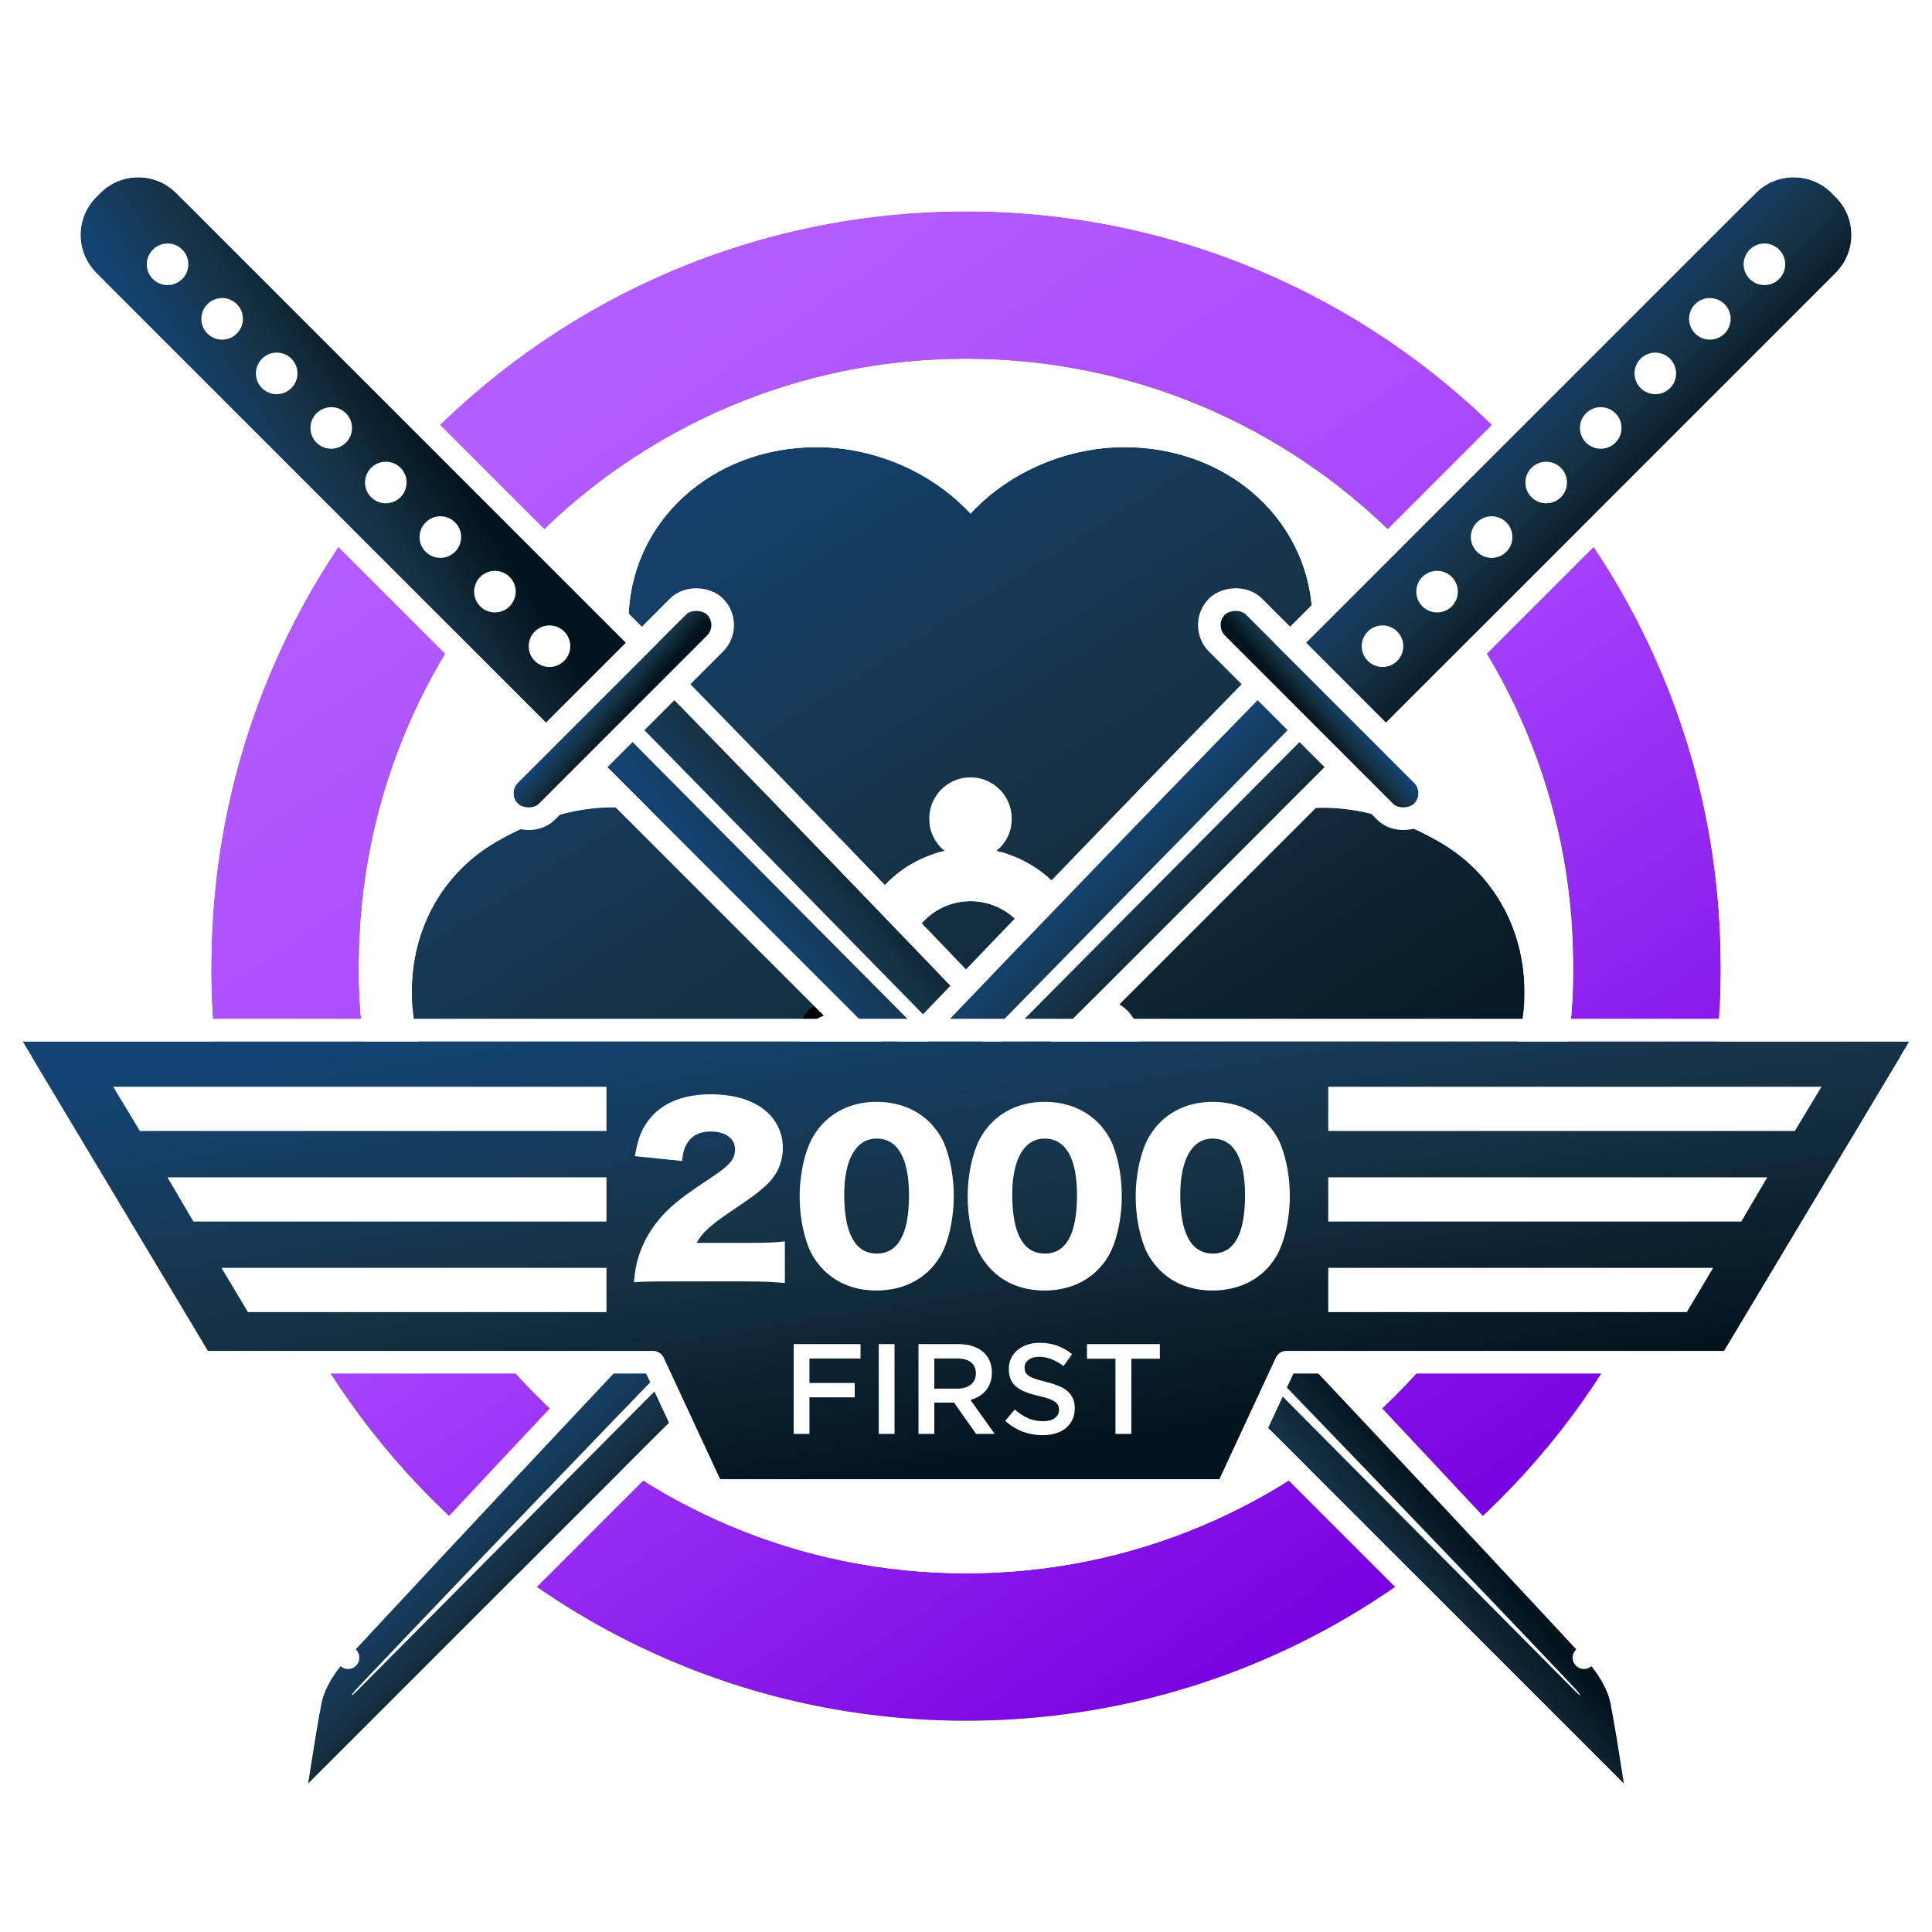 <svg xmlns="http://www.w3.org/2000/svg" width="256" height="256" viewBox="0 0 256 256" xmlns:xlink="http://www.w3.org/1999/xlink">
  <defs>
    <linearGradient id="c" x1="22.868%" x2="83.138%" y1="1.731%" y2="89.494%">
      <stop stop-color="#B560FF" offset="0%"/>
      <stop stop-color="#A745FD" offset="49.456%"/>
      <stop stop-color="#7700DF" offset="100%"/>
    </linearGradient>
    <path id="b" d="M100,180.469 C144.442,180.469 180.469,144.442 180.469,100 C180.469,55.558 144.442,19.531 100,19.531 C55.558,19.531 19.531,55.558 19.531,100 C19.531,144.442 55.558,180.469 100,180.469 Z M100,200 C44.772,200 0,155.228 0,100 C0,44.772 44.772,0 100,0 C155.228,0 200,44.772 200,100 C200,155.228 155.228,200 100,200 Z"/>
    <filter id="a" width="110%" height="110%" x="-5%" y="-4%" filterUnits="objectBoundingBox">
      <feMorphology radius="3" operator="dilate" in="SourceAlpha" result="shadowSpreadOuter1"/>
      <feOffset dy="2" in="shadowSpreadOuter1" result="shadowOffsetOuter1"/>
      <feGaussianBlur stdDeviation="2" in="shadowOffsetOuter1" result="shadowBlurOuter1"/>
      <feComposite in="shadowBlurOuter1" in2="SourceAlpha" operator="out" result="shadowBlurOuter1"/>
      <feColorMatrix values="0 0 0 0 0 0 0 0 0 0 0 0 0 0 0 0 0 0 0.5 0" in="shadowBlurOuter1"/>
    </filter>
    <linearGradient id="f" x1="19.477%" x2="75.25%" y1="0%" y2="80.216%">
      <stop stop-color="#134373" offset="0%"/>
      <stop stop-color="#163244" offset="50.221%"/>
      <stop stop-color="#03131D" offset="100%"/>
    </linearGradient>
    <path id="e" d="M97.144,115.242 L97.176,142.648 C97.176,142.648 97.8,153.519 83.118,161.996 C71.833,168.511 57.658,164.137 50.635,151.972 C46.783,145.301 45.844,136.949 48.084,129.9 C40.86,128.316 34.096,123.326 30.244,116.655 C23.221,104.49 26.52,90.028 37.805,83.512 C52.877,74.811 63.118,81.31 63.118,81.31 L85.8,94.965 C85.262,96.545 84.971,98.238 84.971,100 C84.971,101.731 85.252,103.396 85.772,104.952 C84.14,104.024 82.073,103.962 80.33,104.968 C77.714,106.478 76.818,109.823 78.328,112.439 C79.838,115.054 83.183,115.951 85.799,114.44 C87.482,113.468 88.454,111.736 88.529,109.927 C90.696,112.557 93.705,114.467 97.144,115.242 Z M115.302,94.709 L137.457,81.372 C137.457,81.372 147.698,74.872 162.77,83.574 C174.055,90.089 177.354,104.551 170.33,116.716 C166.479,123.387 159.715,128.377 152.49,129.961 C154.731,137.01 153.791,145.363 149.94,152.034 C142.916,164.199 128.742,168.573 117.457,162.057 C102.775,153.58 103.398,142.709 103.398,142.709 L103.43,115.369 C106.834,114.745 109.853,113.018 112.101,110.572 C112.34,112.163 113.274,113.635 114.776,114.502 C117.392,116.012 120.736,115.116 122.246,112.5 C123.757,109.884 122.86,106.54 120.245,105.03 C118.745,104.164 117.005,104.089 115.509,104.676 C115.972,103.2 116.221,101.629 116.221,100 C116.221,98.143 115.897,96.361 115.302,94.709 Z M88.664,89.911 L66.033,77.392 C66.033,77.392 55.283,71.773 55.283,54.369 C55.283,41.338 66.158,31.25 80.205,31.25 C87.908,31.25 95.611,34.613 100.596,40.077 C105.58,34.613 113.283,31.25 120.986,31.25 C135.033,31.25 145.908,41.338 145.908,54.369 C145.908,71.323 136.182,76.218 136.182,76.218 L112.486,89.862 C110.324,87.329 107.368,85.496 104.002,84.747 C105.259,83.745 106.065,82.201 106.065,80.469 C106.065,77.448 103.616,75 100.596,75 C97.576,75 95.127,77.448 95.127,80.469 C95.127,82.201 95.933,83.745 97.19,84.747 C93.802,85.5 90.829,87.353 88.664,89.911 Z M100.596,108.594 C95.85,108.594 92.002,104.746 92.002,100 C92.002,95.254 95.85,91.406 100.596,91.406 C105.342,91.406 109.19,95.254 109.19,100 C109.19,104.746 105.342,108.594 100.596,108.594 Z"/>
    <filter id="d" width="113.6%" height="114.9%" x="-6.8%" y="-6%" filterUnits="objectBoundingBox">
      <feMorphology radius="3" operator="dilate" in="SourceAlpha" result="shadowSpreadOuter1"/>
      <feOffset dy="2" in="shadowSpreadOuter1" result="shadowOffsetOuter1"/>
      <feGaussianBlur stdDeviation="2" in="shadowOffsetOuter1" result="shadowBlurOuter1"/>
      <feComposite in="shadowBlurOuter1" in2="SourceAlpha" operator="out" result="shadowBlurOuter1"/>
      <feColorMatrix values="0 0 0 0 0 0 0 0 0 0 0 0 0 0 0 0 0 0 0.5 0" in="shadowBlurOuter1"/>
    </filter>
    <path id="h" d="M10.24,7.094 C10.24,3.176 13.414,0 17.329,0 L18.118,0 C22.032,0 25.206,3.166 25.206,7.094 L25.206,95.159 L10.24,95.159 L10.24,7.094 Z"/>
    <filter id="g" width="233.6%" height="121%" x="-66.8%" y="-8.4%" filterUnits="objectBoundingBox">
      <feMorphology radius="3" operator="dilate" in="SourceAlpha" result="shadowSpreadOuter1"/>
      <feOffset dy="2" in="shadowSpreadOuter1" result="shadowOffsetOuter1"/>
      <feGaussianBlur stdDeviation="2" in="shadowOffsetOuter1" result="shadowBlurOuter1"/>
      <feComposite in="shadowBlurOuter1" in2="SourceAlpha" operator="out" result="shadowBlurOuter1"/>
      <feColorMatrix values="0 0 0 0 0 0 0 0 0 0 0 0 0 0 0 0 0 0 0.5 0" in="shadowBlurOuter1"/>
    </filter>
    <linearGradient id="k" x1="19.477%" x2="72.237%" y1="0%" y2="78.331%">
      <stop stop-color="#134373" offset="0%"/>
      <stop stop-color="#163244" offset="50.221%"/>
      <stop stop-color="#03131D" offset="100%"/>
    </linearGradient>
    <path id="j" d="M0,0 L12.603,0 C12.603,0 12.329,33.078 11.008,85.544 C9.687,138.011 8.063,180.292 8.063,180.292 C8.063,180.292 8.063,184.348 6.302,187.006 C4.54,189.664 0,195.824 0,195.824 L0,0 Z"/>
    <filter id="i" width="258.7%" height="110.2%" x="-79.3%" y="-4.1%" filterUnits="objectBoundingBox">
      <feMorphology radius="3" operator="dilate" in="SourceAlpha" result="shadowSpreadOuter1"/>
      <feOffset dy="2" in="shadowSpreadOuter1" result="shadowOffsetOuter1"/>
      <feGaussianBlur stdDeviation="2" in="shadowOffsetOuter1" result="shadowBlurOuter1"/>
      <feComposite in="shadowBlurOuter1" in2="SourceAlpha" operator="out" result="shadowBlurOuter1"/>
      <feColorMatrix values="0 0 0 0 0 0 0 0 0 0 0 0 0 0 0 0 0 0 0.5 0" in="shadowBlurOuter1"/>
    </filter>
    <rect id="m" width="35.446" height="3.932" y="94.373" rx="1.966"/>
    <filter id="l" width="156.4%" height="608.6%" x="-28.2%" y="-203.4%" filterUnits="objectBoundingBox">
      <feMorphology radius="3" operator="dilate" in="SourceAlpha" result="shadowSpreadOuter1"/>
      <feOffset dy="2" in="shadowSpreadOuter1" result="shadowOffsetOuter1"/>
      <feGaussianBlur stdDeviation="2" in="shadowOffsetOuter1" result="shadowBlurOuter1"/>
      <feComposite in="shadowBlurOuter1" in2="SourceAlpha" operator="out" result="shadowBlurOuter1"/>
      <feColorMatrix values="0 0 0 0 0 0 0 0 0 0 0 0 0 0 0 0 0 0 0.5 0" in="shadowBlurOuter1"/>
    </filter>
    <linearGradient id="p" x1="123.827%" x2="-26.345%" y1="57.845%" y2="57.98%">
      <stop stop-color="#134373" offset="0%"/>
      <stop stop-color="#163244" offset="50.221%"/>
      <stop stop-color="#03131D" offset="100%"/>
    </linearGradient>
    <path id="o" d="M10.24,7.094 C10.24,3.176 13.414,0 17.329,0 L18.118,0 C22.032,0 25.206,3.166 25.206,7.094 L25.206,95.159 L10.24,95.159 L10.24,7.094 Z"/>
    <filter id="n" width="233.6%" height="121%" x="-66.8%" y="-8.4%" filterUnits="objectBoundingBox">
      <feMorphology radius="3" operator="dilate" in="SourceAlpha" result="shadowSpreadOuter1"/>
      <feOffset dy="2" in="shadowSpreadOuter1" result="shadowOffsetOuter1"/>
      <feGaussianBlur stdDeviation="2" in="shadowOffsetOuter1" result="shadowBlurOuter1"/>
      <feComposite in="shadowBlurOuter1" in2="SourceAlpha" operator="out" result="shadowBlurOuter1"/>
      <feColorMatrix values="0 0 0 0 0 0 0 0 0 0 0 0 0 0 0 0 0 0 0.5 0" in="shadowBlurOuter1"/>
    </filter>
    <linearGradient id="s" x1="100%" x2="-62.493%" y1="62.146%" y2="62.132%">
      <stop stop-color="#134373" offset="0%"/>
      <stop stop-color="#163244" offset="50.221%"/>
      <stop stop-color="#03131D" offset="100%"/>
    </linearGradient>
    <path id="r" d="M0,0 L12.603,0 C12.603,0 12.329,33.078 11.008,85.544 C9.687,138.011 8.063,180.292 8.063,180.292 C8.063,180.292 8.063,184.348 6.302,187.006 C4.54,189.664 0,195.824 0,195.824 L0,0 Z"/>
    <filter id="q" width="258.7%" height="110.2%" x="-79.3%" y="-4.1%" filterUnits="objectBoundingBox">
      <feMorphology radius="3" operator="dilate" in="SourceAlpha" result="shadowSpreadOuter1"/>
      <feOffset dy="2" in="shadowSpreadOuter1" result="shadowOffsetOuter1"/>
      <feGaussianBlur stdDeviation="2" in="shadowOffsetOuter1" result="shadowBlurOuter1"/>
      <feComposite in="shadowBlurOuter1" in2="SourceAlpha" operator="out" result="shadowBlurOuter1"/>
      <feColorMatrix values="0 0 0 0 0 0 0 0 0 0 0 0 0 0 0 0 0 0 0.5 0" in="shadowBlurOuter1"/>
    </filter>
    <rect id="u" width="35.446" height="3.932" y="94.373" rx="1.966"/>
    <filter id="t" width="156.4%" height="608.6%" x="-28.2%" y="-203.4%" filterUnits="objectBoundingBox">
      <feMorphology radius="3" operator="dilate" in="SourceAlpha" result="shadowSpreadOuter1"/>
      <feOffset dy="2" in="shadowSpreadOuter1" result="shadowOffsetOuter1"/>
      <feGaussianBlur stdDeviation="2" in="shadowOffsetOuter1" result="shadowBlurOuter1"/>
      <feComposite in="shadowBlurOuter1" in2="SourceAlpha" operator="out" result="shadowBlurOuter1"/>
      <feColorMatrix values="0 0 0 0 0 0 0 0 0 0 0 0 0 0 0 0 0 0 0.5 0" in="shadowBlurOuter1"/>
    </filter>
    <path id="w" d="M169.471,167 L228.447,167 L253,126 L3,126 L27.553,167 L87.529,167 L95.426,184 L161.574,184 L169.471,167 Z"/>
    <filter id="v" width="108%" height="134.5%" x="-4%" y="-13.8%" filterUnits="objectBoundingBox">
      <feMorphology radius="3" operator="dilate" in="SourceAlpha" result="shadowSpreadOuter1"/>
      <feOffset dy="2" in="shadowSpreadOuter1" result="shadowOffsetOuter1"/>
      <feGaussianBlur stdDeviation="2" in="shadowOffsetOuter1" result="shadowBlurOuter1"/>
      <feComposite in="shadowBlurOuter1" in2="SourceAlpha" operator="out" result="shadowBlurOuter1"/>
      <feColorMatrix values="0 0 0 0 0 0 0 0 0 0 0 0 0 0 0 0 0 0 0.5 0" in="shadowBlurOuter1"/>
    </filter>
  </defs>
  <g fill="none" fill-rule="evenodd">
    <rect width="256" height="256"/>
    <g transform="translate(0 12)">
      <g fill-rule="nonzero" transform="translate(28 16)" stroke-linecap="round" stroke-linejoin="round">
        <use fill="black" filter="url(#a)" xlink:href="#b"/>
        <use fill="url(#c)" fill-rule="evenodd" xlink:href="#b"/>
        <path stroke="#FFFFFF" stroke-width="3" d="M100,178.969 C56.387,178.969 21.031,143.613 21.031,100 C21.031,56.387 56.387,21.031 100,21.031 C143.613,21.031 178.969,56.387 178.969,100 C178.969,143.613 143.613,178.969 100,178.969 Z M100,201.5 C43.943,201.5 -1.5,156.057 -1.5,100 C-1.5,43.943 43.943,-1.5 100,-1.5 C156.057,-1.5 201.5,43.943 201.5,100 C201.5,156.057 156.057,201.5 100,201.5 Z"/>
        <g>
          <use fill="black" filter="url(#d)" xlink:href="#e"/>
          <use fill="url(#f)" fill-rule="evenodd" xlink:href="#e"/>
          <path stroke="#FFFFFF" stroke-width="3" d="M88.02,106.95 L89.687,108.974 C91.676,111.389 94.412,113.089 97.474,113.779 L98.643,114.043 L98.644,115.241 L98.674,142.562 C98.676,142.591 98.676,142.591 98.678,142.653 C98.691,143.096 98.662,143.708 98.561,144.465 C98.411,145.592 98.127,146.813 97.677,148.103 C96.448,151.632 94.192,155.121 90.682,158.353 C88.757,160.126 86.492,161.78 83.868,163.295 C71.842,170.238 56.761,165.584 49.336,152.722 C45.56,146.183 44.429,138.1 46.22,130.977 C39.155,128.966 32.721,123.945 28.945,117.405 C21.52,104.543 25.03,89.156 37.055,82.213 C46.156,76.959 54.329,76.429 60.996,78.726 C62.381,79.203 63.368,79.692 63.891,80.025 L87.609,94.303 L87.22,95.448 C86.726,96.9 86.471,98.432 86.471,100 C86.471,101.541 86.717,103.047 87.195,104.477 L88.02,106.95 Z M154.355,131.038 C156.146,138.161 155.015,146.244 151.239,152.784 C143.813,165.645 128.732,170.299 116.707,163.356 C114.082,161.841 111.818,160.187 109.893,158.415 C106.383,155.182 104.127,151.693 102.898,148.164 C102.448,146.875 102.164,145.653 102.013,144.526 C101.913,143.769 101.884,143.157 101.897,142.714 C101.899,142.652 101.899,142.652 101.898,142.708 L101.932,114.118 L103.16,113.893 C106.184,113.339 108.927,111.808 110.997,109.557 L113.12,107.248 L113.585,110.35 C113.763,111.541 114.464,112.589 115.526,113.203 C117.424,114.299 119.851,113.648 120.947,111.75 C122.043,109.852 121.393,107.425 119.495,106.329 C118.434,105.716 117.177,105.633 116.057,106.072 L113.141,107.217 L114.078,104.228 C114.502,102.872 114.721,101.452 114.721,100 C114.721,98.348 114.438,96.737 113.891,95.217 L113.474,94.059 L114.529,93.424 L136.653,80.105 C137.207,79.754 138.193,79.265 139.579,78.787 C146.246,76.49 154.419,77.02 163.52,82.275 C175.545,89.217 179.055,104.605 171.629,117.466 C167.854,124.006 161.419,129.027 154.355,131.038 Z M100.596,37.924 C105.869,32.812 113.435,29.75 120.986,29.75 C135.838,29.75 147.408,40.484 147.408,54.369 C147.408,62.101 145.485,68.097 142.258,72.534 C141.112,74.109 139.877,75.377 138.634,76.363 C137.867,76.973 137.249,77.361 136.93,77.518 L112.154,91.784 L111.345,90.836 C109.36,88.51 106.673,86.878 103.677,86.212 L100.613,85.531 L103.067,83.574 C104.008,82.825 104.565,81.694 104.565,80.469 C104.565,78.277 102.788,76.5 100.596,76.5 C98.404,76.5 96.627,78.277 96.627,80.469 C96.627,81.694 97.184,82.825 98.125,83.574 L100.578,85.531 L97.515,86.212 C94.499,86.882 91.797,88.531 89.809,90.88 L89.014,91.819 L87.938,91.224 L65.338,78.721 C64.921,78.503 64.254,78.077 63.421,77.417 C62.064,76.342 60.714,74.98 59.458,73.307 C55.906,68.574 53.783,62.31 53.783,54.369 C53.783,40.484 65.354,29.75 80.205,29.75 C87.757,29.75 95.322,32.812 100.596,37.924 Z M100.596,110.094 C95.021,110.094 90.502,105.575 90.502,100 C90.502,94.425 95.021,89.906 100.596,89.906 C106.17,89.906 110.69,94.425 110.69,100 C110.69,105.575 106.17,110.094 100.596,110.094 Z"/>
        </g>
      </g>
      <g transform="rotate(-45 32.087 12.589)">
        <g stroke-linecap="round" stroke-linejoin="round">
          <use fill="black" filter="url(#g)" xlink:href="#h"/>
          <use fill="url(#f)" xlink:href="#h"/>
          <path stroke="#FFFFFF" stroke-width="3" d="M8.74,7.094 C8.74,2.348 12.585,-1.5 17.329,-1.5 L18.118,-1.5 C22.864,-1.5 26.706,2.341 26.706,7.094 L26.706,96.659 L8.74,96.659 L8.74,7.094 Z"/>
        </g>
        <path fill="#FFFFFF" d="M17.723,15.729 C16.2,15.729 14.966,14.496 14.966,12.976 C14.966,11.456 16.2,10.224 17.723,10.224 C19.246,10.224 20.48,11.456 20.48,12.976 C20.48,14.496 19.246,15.729 17.723,15.729 Z M17.723,25.953 C16.2,25.953 14.966,24.72 14.966,23.2 C14.966,21.68 16.2,20.447 17.723,20.447 C19.246,20.447 20.48,21.68 20.48,23.2 C20.48,24.72 19.246,25.953 17.723,25.953 Z M17.723,36.176 C16.2,36.176 14.966,34.944 14.966,33.424 C14.966,31.904 16.2,30.671 17.723,30.671 C19.246,30.671 20.48,31.904 20.48,33.424 C20.48,34.944 19.246,36.176 17.723,36.176 Z M17.723,46.4 C16.2,46.4 14.966,45.168 14.966,43.647 C14.966,42.127 16.2,40.895 17.723,40.895 C19.246,40.895 20.48,42.127 20.48,43.647 C20.48,45.168 19.246,46.4 17.723,46.4 Z M17.723,56.624 C16.2,56.624 14.966,55.391 14.966,53.871 C14.966,52.351 16.2,51.119 17.723,51.119 C19.246,51.119 20.48,52.351 20.48,53.871 C20.48,55.391 19.246,56.624 17.723,56.624 Z M17.723,66.847 C16.2,66.847 14.966,65.615 14.966,64.095 C14.966,62.575 16.2,61.342 17.723,61.342 C19.246,61.342 20.48,62.575 20.48,64.095 C20.48,65.615 19.246,66.847 17.723,66.847 Z M17.723,77.071 C16.2,77.071 14.966,75.839 14.966,74.319 C14.966,72.798 16.2,71.566 17.723,71.566 C19.246,71.566 20.48,72.798 20.48,74.319 C20.48,75.839 19.246,77.071 17.723,77.071 Z M17.723,87.295 C16.2,87.295 14.966,86.063 14.966,84.542 C14.966,83.022 16.2,81.79 17.723,81.79 C19.246,81.79 20.48,83.022 20.48,84.542 C20.48,86.063 19.246,87.295 17.723,87.295 Z"/>
        <g transform="translate(11.815 95.946)">
          <g stroke-linecap="round" stroke-linejoin="round">
            <use fill="black" filter="url(#i)" xlink:href="#j"/>
            <use fill="url(#k)" xlink:href="#j"/>
            <path stroke="#FFFFFF" stroke-width="3" d="M-1.5,-1.5 L14.116,-1.5 L14.103,0.012 C14.102,0.078 14.102,0.078 14.1,0.398 C14.097,0.717 14.093,1.098 14.089,1.539 C14.076,2.798 14.06,4.29 14.04,6.006 C13.982,10.909 13.903,16.632 13.801,23.121 C13.509,41.66 13.086,62.623 12.508,85.582 C12.308,93.5 12.095,101.458 11.87,109.427 C11.365,127.308 10.824,144.437 10.284,160.214 C10.094,165.736 9.918,170.694 9.761,175.014 C9.705,176.526 9.656,177.851 9.614,178.978 C9.599,179.372 9.591,179.6 9.576,180.002 C9.565,180.291 9.565,180.291 8.063,180.292 L9.563,180.292 C9.563,180.623 9.538,181.167 9.464,181.855 C9.341,183.001 9.118,184.15 8.766,185.24 C8.455,186.202 8.056,187.074 7.552,187.835 C6.958,188.73 6.034,190.051 4.859,191.69 C4.786,191.792 4.786,191.792 4.713,191.893 C3.946,192.962 3.125,194.095 2.303,195.219 C2.016,195.612 1.749,195.977 1.509,196.303 C1.366,196.499 1.263,196.639 1.207,196.714 L-1.5,200.387 L-1.5,-1.5 Z"/>
          </g>
          <path fill="#FFFFFF" d="M4.726,0 L6.982,0 C6.982,0 6.69,31.499 6.194,80.805 C5.699,130.111 4.399,181.445 4.33,182.588 C4.26,183.732 4.111,183.795 4.111,182.557 C4.111,180.164 4.726,0 4.726,0 Z"/>
        </g>
        <g stroke-linecap="round" stroke-linejoin="round">
          <use fill="black" filter="url(#l)" xlink:href="#m"/>
          <use fill="url(#f)" xlink:href="#m"/>
          <rect width="38.446" height="6.932" x="-1.5" y="92.873" stroke="#FFFFFF" stroke-width="3" rx="3.466"/>
        </g>
      </g>
      <g transform="scale(-1 1) rotate(-45 -95.913 321.608)">
        <g stroke-linecap="round" stroke-linejoin="round">
          <use fill="black" filter="url(#n)" xlink:href="#o"/>
          <use fill="url(#p)" xlink:href="#o"/>
          <path stroke="#FFFFFF" stroke-width="3" d="M8.74,7.094 C8.74,2.348 12.585,-1.5 17.329,-1.5 L18.118,-1.5 C22.864,-1.5 26.706,2.341 26.706,7.094 L26.706,96.659 L8.74,96.659 L8.74,7.094 Z"/>
        </g>
        <path fill="#FFFFFF" d="M17.723,15.729 C16.2,15.729 14.966,14.496 14.966,12.976 C14.966,11.456 16.2,10.224 17.723,10.224 C19.246,10.224 20.48,11.456 20.48,12.976 C20.48,14.496 19.246,15.729 17.723,15.729 Z M17.723,25.953 C16.2,25.953 14.966,24.72 14.966,23.2 C14.966,21.68 16.2,20.447 17.723,20.447 C19.246,20.447 20.48,21.68 20.48,23.2 C20.48,24.72 19.246,25.953 17.723,25.953 Z M17.723,36.176 C16.2,36.176 14.966,34.944 14.966,33.424 C14.966,31.904 16.2,30.671 17.723,30.671 C19.246,30.671 20.48,31.904 20.48,33.424 C20.48,34.944 19.246,36.176 17.723,36.176 Z M17.723,46.4 C16.2,46.4 14.966,45.168 14.966,43.647 C14.966,42.127 16.2,40.895 17.723,40.895 C19.246,40.895 20.48,42.127 20.48,43.647 C20.48,45.168 19.246,46.4 17.723,46.4 Z M17.723,56.624 C16.2,56.624 14.966,55.391 14.966,53.871 C14.966,52.351 16.2,51.119 17.723,51.119 C19.246,51.119 20.48,52.351 20.48,53.871 C20.48,55.391 19.246,56.624 17.723,56.624 Z M17.723,66.847 C16.2,66.847 14.966,65.615 14.966,64.095 C14.966,62.575 16.2,61.342 17.723,61.342 C19.246,61.342 20.48,62.575 20.48,64.095 C20.48,65.615 19.246,66.847 17.723,66.847 Z M17.723,77.071 C16.2,77.071 14.966,75.839 14.966,74.319 C14.966,72.798 16.2,71.566 17.723,71.566 C19.246,71.566 20.48,72.798 20.48,74.319 C20.48,75.839 19.246,77.071 17.723,77.071 Z M17.723,87.295 C16.2,87.295 14.966,86.063 14.966,84.542 C14.966,83.022 16.2,81.79 17.723,81.79 C19.246,81.79 20.48,83.022 20.48,84.542 C20.48,86.063 19.246,87.295 17.723,87.295 Z"/>
        <g transform="translate(11.815 95.946)">
          <g stroke-linecap="round" stroke-linejoin="round">
            <use fill="black" filter="url(#q)" xlink:href="#r"/>
            <use fill="url(#s)" xlink:href="#r"/>
            <path stroke="#FFFFFF" stroke-width="3" d="M-1.5,-1.5 L14.116,-1.5 L14.103,0.012 C14.102,0.078 14.102,0.078 14.1,0.398 C14.097,0.717 14.093,1.098 14.089,1.539 C14.076,2.798 14.06,4.29 14.04,6.006 C13.982,10.909 13.903,16.632 13.801,23.121 C13.509,41.66 13.086,62.623 12.508,85.582 C12.308,93.5 12.095,101.458 11.87,109.427 C11.365,127.308 10.824,144.437 10.284,160.214 C10.094,165.736 9.918,170.694 9.761,175.014 C9.705,176.526 9.656,177.851 9.614,178.978 C9.599,179.372 9.591,179.6 9.576,180.002 C9.565,180.291 9.565,180.291 8.063,180.292 L9.563,180.292 C9.563,180.623 9.538,181.167 9.464,181.855 C9.341,183.001 9.118,184.15 8.766,185.24 C8.455,186.202 8.056,187.074 7.552,187.835 C6.958,188.73 6.034,190.051 4.859,191.69 C4.786,191.792 4.786,191.792 4.713,191.893 C3.946,192.962 3.125,194.095 2.303,195.219 C2.016,195.612 1.749,195.977 1.509,196.303 C1.366,196.499 1.263,196.639 1.207,196.714 L-1.5,200.387 L-1.5,-1.5 Z"/>
          </g>
          <path fill="#FFFFFF" d="M4.726,0 L6.982,0 C6.982,0 6.69,31.499 6.194,80.805 C5.699,130.111 4.399,181.445 4.33,182.588 C4.26,183.732 4.111,183.795 4.111,182.557 C4.111,180.164 4.726,0 4.726,0 Z"/>
        </g>
        <g stroke-linecap="round" stroke-linejoin="round">
          <use fill="black" filter="url(#t)" xlink:href="#u"/>
          <use fill="url(#f)" xlink:href="#u"/>
          <rect width="38.446" height="6.932" x="-1.5" y="92.873" stroke="#FFFFFF" stroke-width="3" rx="3.466"/>
        </g>
      </g>
      <g stroke-linecap="round" stroke-linejoin="round">
        <use fill="black" filter="url(#v)" xlink:href="#w"/>
        <use fill="url(#f)" xlink:href="#w"/>
        <path stroke="#FFFFFF" stroke-width="3" d="M170.428,168.5 L162.531,185.5 L94.469,185.5 L86.572,168.5 L26.703,168.5 L0.353,124.5 L255.647,124.5 L229.297,168.5 L170.428,168.5 Z"/>
      </g>
      <path fill="#FFFFFF" d="M80.358,132 L15,132 L18.536,137.86 L80.358,137.86 L80.358,132 Z M80.358,144 L22.189,144 L25.627,149.86 L80.358,149.86 L80.358,144 Z M80.358,156 L29.353,156 L32.852,161.86 L80.358,161.86 L80.358,156 Z"/>
      <path fill="#FFFFFF" d="M241.358,132 L176,132 L179.536,137.86 L241.358,137.86 L241.358,132 Z M241.358,144 L183.189,144 L186.627,149.86 L241.358,149.86 L241.358,144 Z M241.358,156 L190.353,156 L193.852,161.86 L241.358,161.86 L241.358,156 Z" transform="matrix(-1 0 0 1 417.358 0)"/>
      <g fill="#FFFFFF" transform="translate(105 165)">
        <path d="M0.166,1.1 L9.023,1.1 L9.023,3.004 L2.257,3.004 L2.257,6.251 L8.258,6.251 L8.258,8.155 L2.257,8.155 L2.257,13 L0.166,13 L0.166,1.1 Z M11.437,1.1 L13.528,1.1 L13.528,13 L11.437,13 L11.437,1.1 Z M21.858,6.999 C22.606,6.999 23.201,6.821 23.643,6.463 C24.085,6.106 24.306,5.622 24.306,5.01 L24.306,4.976 C24.306,4.33 24.091,3.84 23.66,3.506 C23.229,3.171 22.623,3.004 21.841,3.004 L18.798,3.004 L18.798,6.999 L21.858,6.999 Z M16.707,1.1 L22.011,1.1 C22.759,1.1 23.422,1.205 24,1.415 C24.578,1.624 25.06,1.916 25.445,2.29 C25.762,2.619 26.006,2.998 26.176,3.429 C26.346,3.86 26.431,4.336 26.431,4.857 L26.431,4.891 C26.431,5.378 26.36,5.817 26.218,6.208 C26.077,6.6 25.881,6.945 25.632,7.245 C25.383,7.546 25.085,7.801 24.739,8.011 C24.394,8.22 24.011,8.382 23.592,8.495 L26.805,13 L24.34,13 L21.416,8.852 L18.798,8.852 L18.798,13 L16.707,13 L16.707,1.1 Z M33.163,13.17 C32.245,13.17 31.367,13.014 30.528,12.703 C29.689,12.391 28.913,11.912 28.199,11.266 L29.457,9.77 C30.035,10.269 30.619,10.651 31.208,10.918 C31.797,11.184 32.466,11.317 33.214,11.317 C33.86,11.317 34.373,11.181 34.752,10.909 C35.132,10.637 35.322,10.274 35.322,9.821 L35.322,9.787 C35.322,9.572 35.285,9.382 35.212,9.217 C35.138,9.053 35.002,8.897 34.803,8.75 C34.605,8.603 34.333,8.467 33.987,8.342 C33.642,8.217 33.191,8.093 32.636,7.968 C32.001,7.821 31.438,7.654 30.945,7.466 C30.451,7.279 30.038,7.053 29.703,6.787 C29.369,6.52 29.114,6.194 28.939,5.809 C28.763,5.424 28.675,4.959 28.675,4.415 L28.675,4.381 C28.675,3.871 28.777,3.404 28.981,2.978 C29.185,2.553 29.465,2.191 29.823,1.891 C30.18,1.59 30.607,1.355 31.106,1.185 C31.605,1.015 32.149,0.93 32.738,0.93 C33.611,0.93 34.395,1.057 35.093,1.312 C35.79,1.568 36.444,1.939 37.056,2.426 L35.934,4.007 C35.39,3.61 34.852,3.307 34.319,3.098 C33.786,2.888 33.248,2.783 32.704,2.783 C32.092,2.783 31.616,2.919 31.276,3.191 C30.936,3.463 30.766,3.797 30.766,4.194 L30.766,4.228 C30.766,4.455 30.806,4.656 30.885,4.832 C30.964,5.007 31.109,5.166 31.319,5.308 C31.528,5.449 31.817,5.582 32.185,5.707 C32.554,5.832 33.021,5.962 33.588,6.098 C34.211,6.257 34.764,6.432 35.245,6.625 C35.727,6.818 36.127,7.053 36.444,7.33 C36.761,7.608 37.002,7.931 37.166,8.3 C37.331,8.668 37.413,9.096 37.413,9.583 L37.413,9.617 C37.413,10.172 37.308,10.671 37.099,11.113 C36.889,11.555 36.597,11.929 36.223,12.235 C35.849,12.541 35.401,12.773 34.88,12.932 C34.359,13.091 33.786,13.17 33.163,13.17 Z M42.802,3.038 L39.028,3.038 L39.028,1.1 L48.684,1.1 L48.684,3.038 L44.91,3.038 L44.91,13 L42.802,13 L42.802,3.038 Z"/>
      </g>
    </g>
    <path fill="#FFFFFF" d="M116.155,171 C113.332,171 110.941,170.078 109.185,168.321 C108.234,167.371 107.514,166.276 107.082,165.124 C106.333,163.079 105.959,160.862 105.959,158.529 C105.959,155.505 106.679,152.365 107.773,150.551 C109.53,147.613 112.526,146 116.155,146 C118.948,146 121.397,146.95 123.153,148.679 C124.104,149.629 124.824,150.724 125.256,151.876 C126.005,153.921 126.379,156.138 126.379,158.5 C126.379,161.524 125.659,164.692 124.565,166.507 C122.837,169.387 119.812,171 116.155,171 Z M116.155,150.868 C113.447,150.868 111.863,153.604 111.863,158.298 C111.863,163.454 113.332,166.104 116.183,166.104 C119.006,166.104 120.446,163.512 120.446,158.385 C120.446,153.46 118.948,150.868 116.155,150.868 Z M138.418,171 C135.596,171 133.205,170.078 131.448,168.321 C130.498,167.371 129.778,166.276 129.346,165.124 C128.597,163.079 128.223,160.862 128.223,158.529 C128.223,155.505 128.943,152.365 130.037,150.551 C131.794,147.613 134.789,146 138.418,146 C141.212,146 143.66,146.95 145.417,148.679 C146.368,149.629 147.088,150.724 147.52,151.876 C148.269,153.921 148.643,156.138 148.643,158.5 C148.643,161.524 147.923,164.692 146.829,166.507 C145.1,169.387 142.076,171 138.418,171 Z M138.418,150.868 C135.711,150.868 134.127,153.604 134.127,158.298 C134.127,163.454 135.596,166.104 138.447,166.104 C141.27,166.104 142.71,163.512 142.71,158.385 C142.71,153.46 141.212,150.868 138.418,150.868 Z M160.682,171 C157.86,171 155.469,170.078 153.712,168.321 C152.762,167.371 152.042,166.276 151.61,165.124 C150.861,163.079 150.486,160.862 150.486,158.529 C150.486,155.505 151.206,152.365 152.301,150.551 C154.058,147.613 157.053,146 160.682,146 C163.476,146 165.924,146.95 167.681,148.679 C168.632,149.629 169.352,150.724 169.784,151.876 C170.532,153.921 170.907,156.138 170.907,158.5 C170.907,161.524 170.187,164.692 169.092,166.507 C167.364,169.387 164.34,171 160.682,171 Z M160.682,150.868 C163.476,150.868 164.974,153.46 164.974,158.385 C164.974,163.512 163.534,166.104 160.711,166.104 C157.86,166.104 156.391,163.454 156.391,158.298 C156.391,153.604 157.975,150.868 160.682,150.868 Z M98.911,169.796 L88.464,169.796 C85.786,169.796 85.101,169.825 84,169.912 C84.119,168.483 84.268,167.608 84.625,166.47 C85.399,164.049 86.827,161.832 88.911,159.936 C90.042,158.915 91.173,158.069 94.208,156.056 C96.768,154.364 97.393,153.606 97.393,152.264 C97.393,150.863 96.113,149.93 94.208,149.93 C92.78,149.93 91.768,150.397 91.113,151.389 C90.696,152.03 90.518,152.614 90.369,153.839 L84.119,153.197 C84.565,150.659 85.101,149.376 86.292,148.005 C87.988,146.05 90.696,145 94.179,145 C98.196,145 101.262,146.313 102.75,148.676 C103.405,149.697 103.732,150.834 103.732,152.089 C103.732,154.218 102.839,156.027 100.994,157.515 C100.012,158.361 99.714,158.565 96.679,160.636 C94.089,162.386 92.988,163.407 92.304,164.691 L99.238,164.691 C101.47,164.691 102.839,164.632 104,164.487 L104,170 C102.274,169.854 101.024,169.796 98.911,169.796 Z"/>
  </g>
</svg>
